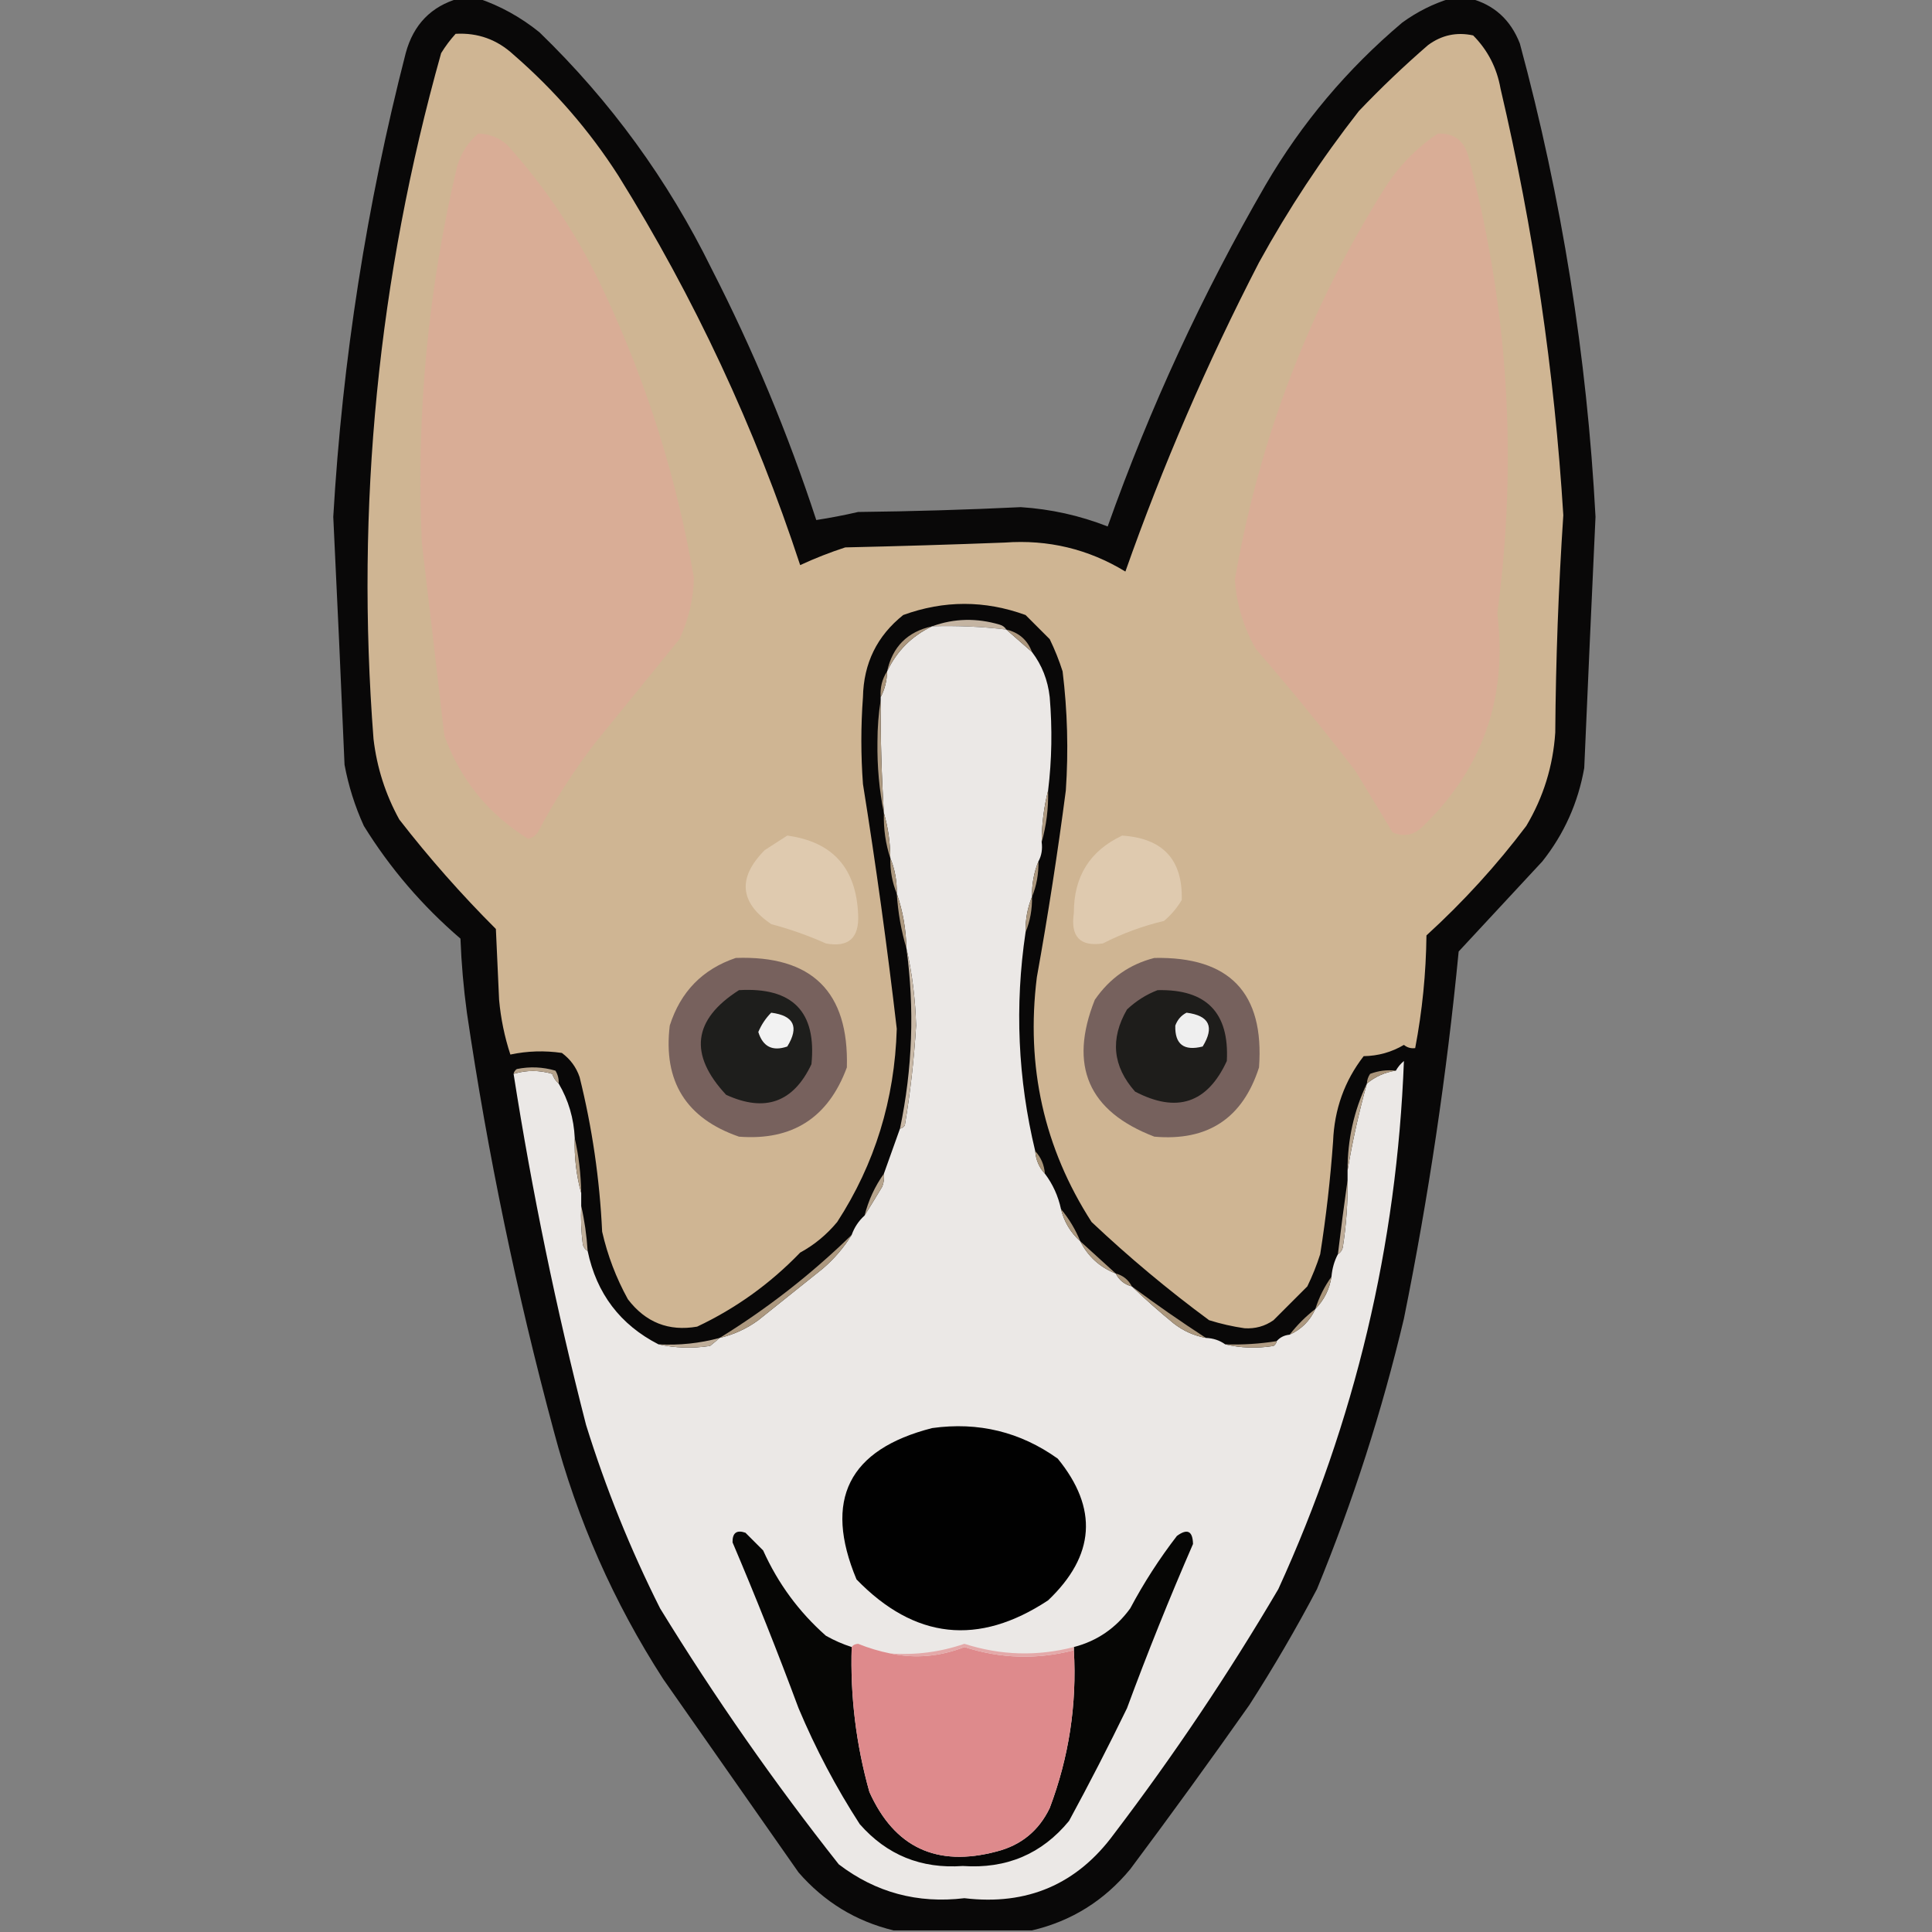 <?xml version="1.0" encoding="UTF-8"?>
<!DOCTYPE svg PUBLIC "-//W3C//DTD SVG 1.1//EN" "http://www.w3.org/Graphics/SVG/1.1/DTD/svg11.dtd">
<svg xmlns="http://www.w3.org/2000/svg" version="1.1" width="600px" height="600px" style="shape-rendering:geometricPrecision; text-rendering:geometricPrecision; image-rendering:optimizeQuality; fill-rule:evenodd; clip-rule:evenodd" xmlns:xlink="http://www.w3.org/1999/xlink">
<rect width="100%" height="100%" fill="#808080" stroke="none"/>
<g><path style="opacity:0.957" fill="#040303" d="M 142.5,-0.5 C 144.5,-0.5 146.5,-0.5 148.5,-0.5C 155.363,1.822 161.696,5.322 167.5,10C 189.614,31.399 207.447,55.9 221,83.5C 233.892,108.685 244.725,134.685 253.5,161.5C 257.851,160.83 262.184,159.996 266.5,159C 283.365,158.812 300.198,158.312 317,157.5C 326.334,158.1 335.334,160.1 344,163.5C 357.1,126.636 373.433,91.303 393,57.5C 404.218,38.274 418.385,21.44 435.5,7C 440.152,3.628 445.152,1.128 450.5,-0.5C 452.5,-0.5 454.5,-0.5 456.5,-0.5C 463.956,1.448 469.123,6.114 472,13.5C 485.027,61.664 492.861,110.664 495.5,160.5C 494.29,186.51 493.123,212.51 492,238.5C 490.096,249.303 485.763,258.97 479,267.5C 470.333,276.833 461.667,286.167 453,295.5C 449.295,333.769 443.628,371.769 436,409.5C 429.197,438.24 420.197,466.24 409,493.5C 402.505,505.828 395.505,517.828 388,529.5C 375.911,546.677 363.578,563.677 351,580.5C 342.893,590.295 332.726,596.629 320.5,599.5C 306.167,599.5 291.833,599.5 277.5,599.5C 265.819,596.677 255.985,590.677 248,581.5C 234,561.5 220,541.5 206,521.5C 190.608,497.671 179.275,472.004 172,444.5C 160.462,401.684 151.462,358.35 145,314.5C 143.96,306.869 143.294,299.202 143,291.5C 131.128,281.305 121.128,269.639 113,256.5C 110.23,250.424 108.23,244.091 107,237.5C 105.911,211.842 104.745,186.176 103.5,160.5C 106.343,111.775 113.843,63.775 126,16.5C 128.396,7.627 133.896,1.96 142.5,-0.5 Z"/></g>
<g><path style="opacity:1" fill="#cfb593" d="M 141.5,10.5 C 148.408,10.119 154.408,12.286 159.5,17C 172.201,28.023 183.034,40.523 192,54.5C 215.66,92.491 234.493,132.824 248.5,175.5C 253.065,173.383 257.731,171.55 262.5,170C 279.004,169.631 295.504,169.131 312,168.5C 325.507,167.506 338.007,170.506 349.5,177.5C 361.067,144.67 374.9,112.67 391,81.5C 400.091,64.976 410.424,49.31 422,34.5C 428.864,27.302 436.03,20.468 443.5,14C 447.722,10.889 452.389,9.889 457.5,11C 462.032,15.577 464.866,21.077 466,27.5C 476.232,71.124 482.732,115.291 485.5,160C 484.001,182.471 483.167,204.971 483,227.5C 482.315,237.915 479.315,247.582 474,256.5C 464.774,268.732 454.44,280.065 443,290.5C 442.864,302.284 441.698,313.951 439.5,325.5C 438.178,325.67 437.011,325.337 436,324.5C 432.17,326.765 428.003,327.932 423.5,328C 417.556,335.67 414.389,344.503 414,354.5C 413.161,366.234 411.828,377.901 410,389.5C 408.914,392.915 407.581,396.249 406,399.5C 402.5,403 399,406.5 395.5,410C 392.832,411.874 389.832,412.707 386.5,412.5C 382.783,411.962 379.116,411.128 375.5,410C 362.771,400.613 350.605,390.447 339,379.5C 324.219,356.532 318.552,331.198 322,303.5C 325.465,284.243 328.465,264.91 331,245.5C 331.843,233.128 331.51,220.795 330,208.5C 328.914,205.085 327.581,201.751 326,198.5C 323.5,196 321,193.5 318.5,191C 305.829,186.393 293.162,186.393 280.5,191C 272.371,197.488 268.204,205.988 268,216.5C 267.333,225.5 267.333,234.5 268,243.5C 272.046,268.772 275.546,294.106 278.5,319.5C 277.851,341.488 271.685,361.488 260,379.5C 256.726,383.449 252.893,386.616 248.5,389C 239.185,398.663 228.519,406.33 216.5,412C 207.67,413.531 200.504,410.698 195,403.5C 191.35,396.886 188.684,389.886 187,382.5C 186.241,366.23 183.908,350.23 180,334.5C 178.969,331.461 177.135,328.961 174.5,327C 169.113,326.216 163.78,326.382 158.5,327.5C 156.692,321.988 155.525,316.321 155,310.5C 154.667,303.167 154.333,295.833 154,288.5C 143.256,277.76 133.256,266.427 124,254.5C 119.705,246.696 117.038,238.363 116,229.5C 110.411,157.219 117.411,86.219 137,16.5C 138.332,14.34 139.832,12.34 141.5,10.5 Z"/></g>
<g><path style="opacity:1" fill="#d9ad96" d="M 148.5,41.5 C 151.928,41.547 154.928,42.713 157.5,45C 170.056,58.898 180.223,74.398 188,91.5C 201.101,119.635 210.268,148.968 215.5,179.5C 215.336,186.155 213.836,192.489 211,198.5C 202.333,209.167 193.667,219.833 185,230.5C 178.211,239.296 172.211,248.63 167,258.5C 166.261,259.574 165.261,260.241 164,260.5C 151.714,252.871 143.048,242.204 138,228.5C 135.701,208.502 133.368,188.502 131,168.5C 129.211,128.97 132.877,89.97 142,51.5C 143.246,47.448 145.413,44.115 148.5,41.5 Z"/></g>
<g><path style="opacity:1" fill="#d9ad96" d="M 446.5,41.5 C 451.448,41.267 454.615,43.601 456,48.5C 468.394,95.228 471.394,142.562 465,190.5C 468.247,216.767 460.414,238.934 441.5,257C 438.822,259.446 435.822,259.946 432.5,258.5C 428.667,252.167 424.833,245.833 421,239.5C 411.045,226.543 400.712,213.876 390,201.5C 386.201,194.844 384.034,187.677 383.5,180C 391.049,136.412 406.549,95.912 430,58.5C 434.36,51.641 439.86,45.974 446.5,41.5 Z"/></g>
<g><path style="opacity:1" fill="#c4b4a2" d="M 312.5,195.5 C 304.876,194.602 297.209,194.269 289.5,194.5C 296.296,192.028 303.296,191.862 310.5,194C 311.416,194.278 312.082,194.778 312.5,195.5 Z"/></g>
<g><path style="opacity:1" fill="#ebe8e6" d="M 289.5,194.5 C 297.209,194.269 304.876,194.602 312.5,195.5C 315.141,197.804 317.808,200.138 320.5,202.5C 323.577,206.545 325.411,211.211 326,216.5C 326.825,226.342 326.658,236.009 325.5,245.5C 324.194,250.616 323.527,255.949 323.5,261.5C 323.795,263.735 323.461,265.735 322.5,267.5C 321.097,270.909 320.43,274.575 320.5,278.5C 319.097,281.909 318.43,285.575 318.5,289.5C 315.093,312.379 316.093,335.045 321.5,357.5C 321.707,360.241 322.707,362.574 324.5,364.5C 326.951,367.74 328.618,371.407 329.5,375.5C 330.479,379.461 332.479,382.794 335.5,385.5C 337.892,390.225 341.559,393.558 346.5,395.5C 347.585,397.587 349.251,398.92 351.5,399.5C 355.639,403.468 359.973,407.301 364.5,411C 367.48,413.324 370.813,414.824 374.5,415.5C 376.786,415.595 378.786,416.262 380.5,417.5C 385.316,418.65 390.316,418.816 395.5,418C 396.056,417.617 396.389,417.117 396.5,416.5C 397.514,415.326 398.847,414.66 400.5,414.5C 404.167,412.833 406.833,410.167 408.5,406.5C 411.207,403.753 412.873,400.42 413.5,396.5C 413.721,393.933 414.388,391.599 415.5,389.5C 416.222,389.082 416.722,388.416 417,387.5C 418.087,380.54 418.587,373.54 418.5,366.5C 418.5,365.5 418.5,364.5 418.5,363.5C 419.994,354.51 421.994,345.51 424.5,336.5C 427.134,334.32 430.134,332.987 433.5,332.5C 434.122,331.373 434.955,330.373 436,329.5C 433.824,386.706 420.824,441.373 397,493.5C 381.487,519.868 364.487,545.201 346,569.5C 334.522,585.17 319.022,591.836 299.5,589.5C 284.966,591.24 271.966,587.74 260.5,579C 240.442,553.605 221.942,527.105 205,499.5C 195.771,481.151 188.105,462.151 182,442.5C 172.735,406.453 165.235,370.12 159.5,333.5C 163.488,332.302 167.488,332.302 171.5,333.5C 171.942,334.739 172.609,335.739 173.5,336.5C 176.544,341.662 178.211,347.328 178.5,353.5C 178.321,359.404 178.988,365.071 180.5,370.5C 180.5,371.833 180.5,373.167 180.5,374.5C 180.334,378.514 180.501,382.514 181,386.5C 181.278,387.416 181.778,388.082 182.5,388.5C 185.268,401.734 192.602,411.401 204.5,417.5C 209.65,418.651 214.984,418.817 220.5,418C 221.571,417.148 222.571,416.315 223.5,415.5C 227.856,414.489 231.856,412.656 235.5,410C 242.167,404.667 248.833,399.333 255.5,394C 259.107,390.902 262.107,387.402 264.5,383.5C 265.34,381.147 266.674,379.147 268.5,377.5C 270.267,374.666 272.101,371.666 274,368.5C 274.49,367.207 274.657,365.873 274.5,364.5C 276.19,359.759 277.856,355.093 279.5,350.5C 280.117,350.389 280.617,350.056 281,349.5C 282.715,339.227 283.882,328.894 284.5,318.5C 284.279,310.258 283.279,302.258 281.5,294.5C 281.375,288.556 280.375,282.89 278.5,277.5C 278.57,273.575 277.903,269.909 276.5,266.5C 276.468,261.609 275.801,256.943 274.5,252.5C 273.767,240.848 273.434,229.181 273.5,217.5C 273.5,217.167 273.5,216.833 273.5,216.5C 274.768,214.095 275.435,211.428 275.5,208.5C 278.525,202.141 283.192,197.475 289.5,194.5 Z"/></g>
<g><path style="opacity:1" fill="#ab967d" d="M 312.5,195.5 C 316.429,196.431 319.095,198.764 320.5,202.5C 317.808,200.138 315.141,197.804 312.5,195.5 Z"/></g>
<g><path style="opacity:1" fill="#ac977e" d="M 289.5,194.5 C 283.192,197.475 278.525,202.141 275.5,208.5C 277.167,200.833 281.833,196.167 289.5,194.5 Z"/></g>
<g><path style="opacity:1" fill="#a9947a" d="M 275.5,208.5 C 275.435,211.428 274.768,214.095 273.5,216.5C 273.294,213.505 273.96,210.838 275.5,208.5 Z"/></g>
<g><path style="opacity:1" fill="#ae9a81" d="M 273.5,217.5 C 273.434,229.181 273.767,240.848 274.5,252.5C 273.065,245.385 272.398,238.052 272.5,230.5C 272.501,225.987 272.834,221.653 273.5,217.5 Z"/></g>
<g><path style="opacity:1" fill="#af9b83" d="M 325.5,245.5 C 325.624,251.069 324.957,256.402 323.5,261.5C 323.527,255.949 324.194,250.616 325.5,245.5 Z"/></g>
<g><path style="opacity:1" fill="#ac987e" d="M 274.5,252.5 C 275.801,256.943 276.468,261.609 276.5,266.5C 275.028,262.081 274.362,257.414 274.5,252.5 Z"/></g>
<g><path style="opacity:1" fill="#dfcaaf" d="M 244.5,259.5 C 258.574,261.415 265.907,269.582 266.5,284C 266.872,291.3 263.539,294.3 256.5,293C 251.005,290.542 245.338,288.542 239.5,287C 229.66,280.258 228.993,272.592 237.5,264C 239.898,262.476 242.231,260.976 244.5,259.5 Z"/></g>
<g><path style="opacity:1" fill="#dfcaaf" d="M 348.5,259.5 C 361.17,260.332 367.337,266.998 367,279.5C 365.542,281.96 363.709,284.127 361.5,286C 354.879,287.571 348.546,289.905 342.5,293C 335.398,294.046 332.398,290.879 333.5,283.5C 333.468,272.209 338.468,264.209 348.5,259.5 Z"/></g>
<g><path style="opacity:1" fill="#ac987f" d="M 276.5,266.5 C 277.903,269.909 278.57,273.575 278.5,277.5C 277.097,274.091 276.43,270.425 276.5,266.5 Z"/></g>
<g><path style="opacity:1" fill="#ac987f" d="M 322.5,267.5 C 322.57,271.425 321.903,275.091 320.5,278.5C 320.43,274.575 321.097,270.909 322.5,267.5 Z"/></g>
<g><path style="opacity:1" fill="#ad9980" d="M 278.5,277.5 C 280.375,282.89 281.375,288.556 281.5,294.5C 279.883,289.067 278.883,283.4 278.5,277.5 Z"/></g>
<g><path style="opacity:1" fill="#ac987f" d="M 320.5,278.5 C 320.57,282.425 319.903,286.091 318.5,289.5C 318.43,285.575 319.097,281.909 320.5,278.5 Z"/></g>
<g><path style="opacity:1" fill="#77615d" d="M 228.5,297.5 C 252.166,296.667 263.666,308 263,331.5C 257.238,347.129 246.071,354.296 229.5,353C 213.07,347.313 205.904,335.813 208,318.5C 211.351,307.984 218.184,300.984 228.5,297.5 Z"/></g>
<g><path style="opacity:1" fill="#76615d" d="M 358.5,297.5 C 381.868,297.032 392.701,308.365 391,331.5C 385.934,347.288 375.101,354.455 358.5,353C 338.002,345.164 331.835,330.998 340,310.5C 344.627,303.786 350.794,299.453 358.5,297.5 Z"/></g>
<g><path style="opacity:1" fill="#1e1e1c" d="M 229.5,307.5 C 246.14,306.524 253.64,314.19 252,330.5C 246.403,342.367 237.57,345.534 225.5,340C 213.837,327.474 215.17,316.641 229.5,307.5 Z"/></g>
<g><path style="opacity:1" fill="#1e1d1b" d="M 359.5,307.5 C 374.645,307.144 381.811,314.477 381,329.5C 374.968,342.622 365.468,345.789 352.5,339C 345.543,331.145 344.71,322.645 350,313.5C 352.843,310.837 356.009,308.837 359.5,307.5 Z"/></g>
<g><path style="opacity:1" fill="#f2f2f2" d="M 239.5,314.5 C 246.57,315.407 248.237,318.907 244.5,325C 239.921,326.577 236.921,325.077 235.5,320.5C 236.467,318.21 237.8,316.21 239.5,314.5 Z"/></g>
<g><path style="opacity:1" fill="#efefef" d="M 368.5,314.5 C 375.57,315.407 377.237,318.907 373.5,325C 367.662,326.48 364.829,324.313 365,318.5C 365.69,316.65 366.856,315.316 368.5,314.5 Z"/></g>
<g><path style="opacity:1" fill="#c9b9a7" d="M 281.5,294.5 C 283.279,302.258 284.279,310.258 284.5,318.5C 283.882,328.894 282.715,339.227 281,349.5C 280.617,350.056 280.117,350.389 279.5,350.5C 283.384,331.91 284.051,313.244 281.5,294.5 Z"/></g>
<g><path style="opacity:1" fill="#b6a38c" d="M 173.5,336.5 C 172.609,335.739 171.942,334.739 171.5,333.5C 167.488,332.302 163.488,332.302 159.5,333.5C 159.611,332.883 159.944,332.383 160.5,332C 164.541,331.173 168.541,331.34 172.5,332.5C 173.246,333.736 173.579,335.07 173.5,336.5 Z"/></g>
<g><path style="opacity:1" fill="#a9947a" d="M 433.5,332.5 C 430.134,332.987 427.134,334.32 424.5,336.5C 424.539,335.417 424.873,334.417 425.5,333.5C 428.086,332.52 430.753,332.187 433.5,332.5 Z"/></g>
<g><path style="opacity:1" fill="#b8a58e" d="M 424.5,336.5 C 421.994,345.51 419.994,354.51 418.5,363.5C 418.479,353.928 420.479,344.928 424.5,336.5 Z"/></g>
<g><path style="opacity:1" fill="#a89479" d="M 321.5,357.5 C 323.293,359.426 324.293,361.759 324.5,364.5C 322.707,362.574 321.707,360.241 321.5,357.5 Z"/></g>
<g><path style="opacity:1" fill="#b09c83" d="M 178.5,353.5 C 179.737,358.96 180.404,364.627 180.5,370.5C 178.988,365.071 178.321,359.404 178.5,353.5 Z"/></g>
<g><path style="opacity:1" fill="#b6a48d" d="M 274.5,364.5 C 274.657,365.873 274.49,367.207 274,368.5C 272.101,371.666 270.267,374.666 268.5,377.5C 269.716,372.738 271.716,368.405 274.5,364.5 Z"/></g>
<g><path style="opacity:1" fill="#ac987e" d="M 329.5,375.5 C 332,378.494 334,381.827 335.5,385.5C 332.479,382.794 330.479,379.461 329.5,375.5 Z"/></g>
<g><path style="opacity:1" fill="#bfad99" d="M 418.5,366.5 C 418.587,373.54 418.087,380.54 417,387.5C 416.722,388.416 416.222,389.082 415.5,389.5C 416.434,381.686 417.434,374.019 418.5,366.5 Z"/></g>
<g><path style="opacity:1" fill="#bfae9a" d="M 180.5,374.5 C 181.521,378.98 182.187,383.647 182.5,388.5C 181.778,388.082 181.278,387.416 181,386.5C 180.501,382.514 180.334,378.514 180.5,374.5 Z"/></g>
<g><path style="opacity:1" fill="#af9b82" d="M 335.5,385.5 C 339.192,388.862 342.859,392.195 346.5,395.5C 341.559,393.558 337.892,390.225 335.5,385.5 Z"/></g>
<g><path style="opacity:1" fill="#a9957b" d="M 346.5,395.5 C 348.749,396.08 350.415,397.413 351.5,399.5C 349.251,398.92 347.585,397.587 346.5,395.5 Z"/></g>
<g><path style="opacity:1" fill="#a9957b" d="M 413.5,396.5 C 412.873,400.42 411.207,403.753 408.5,406.5C 409.659,402.849 411.326,399.515 413.5,396.5 Z"/></g>
<g><path style="opacity:1" fill="#ac987f" d="M 264.5,383.5 C 262.107,387.402 259.107,390.902 255.5,394C 248.833,399.333 242.167,404.667 235.5,410C 231.856,412.656 227.856,414.489 223.5,415.5C 238.288,406.391 251.955,395.725 264.5,383.5 Z"/></g>
<g><path style="opacity:1" fill="#ac987f" d="M 408.5,406.5 C 406.833,410.167 404.167,412.833 400.5,414.5C 402.833,411.5 405.5,408.833 408.5,406.5 Z"/></g>
<g><path style="opacity:1" fill="#ab977d" d="M 351.5,399.5 C 359,405.083 366.667,410.416 374.5,415.5C 370.813,414.824 367.48,413.324 364.5,411C 359.973,407.301 355.639,403.468 351.5,399.5 Z"/></g>
<g><path style="opacity:1" fill="#bead99" d="M 223.5,415.5 C 222.571,416.315 221.571,417.148 220.5,418C 214.984,418.817 209.65,418.651 204.5,417.5C 210.969,417.849 217.302,417.183 223.5,415.5 Z"/></g>
<g><path style="opacity:1" fill="#b09c84" d="M 396.5,416.5 C 396.389,417.117 396.056,417.617 395.5,418C 390.316,418.816 385.316,418.65 380.5,417.5C 385.88,417.676 391.213,417.342 396.5,416.5 Z"/></g>
<g><path style="opacity:1" fill="#010101" d="M 289.5,443.5 C 303.85,441.505 316.85,444.671 328.5,453C 341.093,468.438 340.093,483.105 325.5,497C 303.874,511.276 284.041,509.11 266,490.5C 255.68,465.806 263.514,450.139 289.5,443.5 Z"/></g>
<g><path style="opacity:1" fill="#060605" d="M 264.5,511.5 C 264.032,526.791 265.866,541.791 270,556.5C 277.752,573.769 290.919,579.935 309.5,575C 317.111,573.054 322.611,568.554 326,561.5C 331.957,545.729 334.457,529.395 333.5,512.5C 333.5,512.167 333.5,511.833 333.5,511.5C 340.704,509.637 346.538,505.637 351,499.5C 355.21,491.575 360.043,484.075 365.5,477C 368.743,474.622 370.41,475.455 370.5,479.5C 363.158,496.373 356.325,513.373 350,530.5C 344.271,542.291 338.271,553.957 332,565.5C 323.567,575.769 312.567,580.435 299,579.5C 286.084,580.423 275.417,576.09 267,566.5C 259.633,555.101 253.299,543.101 248,530.5C 241.545,513.127 234.712,495.96 227.5,479C 227.437,476.058 228.77,475.058 231.5,476C 233.333,477.833 235.167,479.667 237,481.5C 241.634,491.787 248.134,500.62 256.5,508C 259.071,509.454 261.738,510.62 264.5,511.5 Z"/></g>
<g><path style="opacity:1" fill="#de8a8c" d="M 276.5,513.5 C 284.225,515.138 291.892,514.471 299.5,511.5C 310.726,515.115 322.059,515.448 333.5,512.5C 334.457,529.395 331.957,545.729 326,561.5C 322.611,568.554 317.111,573.054 309.5,575C 290.919,579.935 277.752,573.769 270,556.5C 265.866,541.791 264.032,526.791 264.5,511.5C 264.917,510.876 265.584,510.543 266.5,510.5C 269.749,511.812 273.082,512.812 276.5,513.5 Z"/></g>
<g><path style="opacity:1" fill="#e4a9a9" d="M 333.5,511.5 C 333.5,511.833 333.5,512.167 333.5,512.5C 322.059,515.448 310.726,515.115 299.5,511.5C 291.892,514.471 284.225,515.138 276.5,513.5C 284.382,514.057 292.049,513.057 299.5,510.5C 310.741,514.109 322.075,514.442 333.5,511.5 Z"/></g>
</svg>
